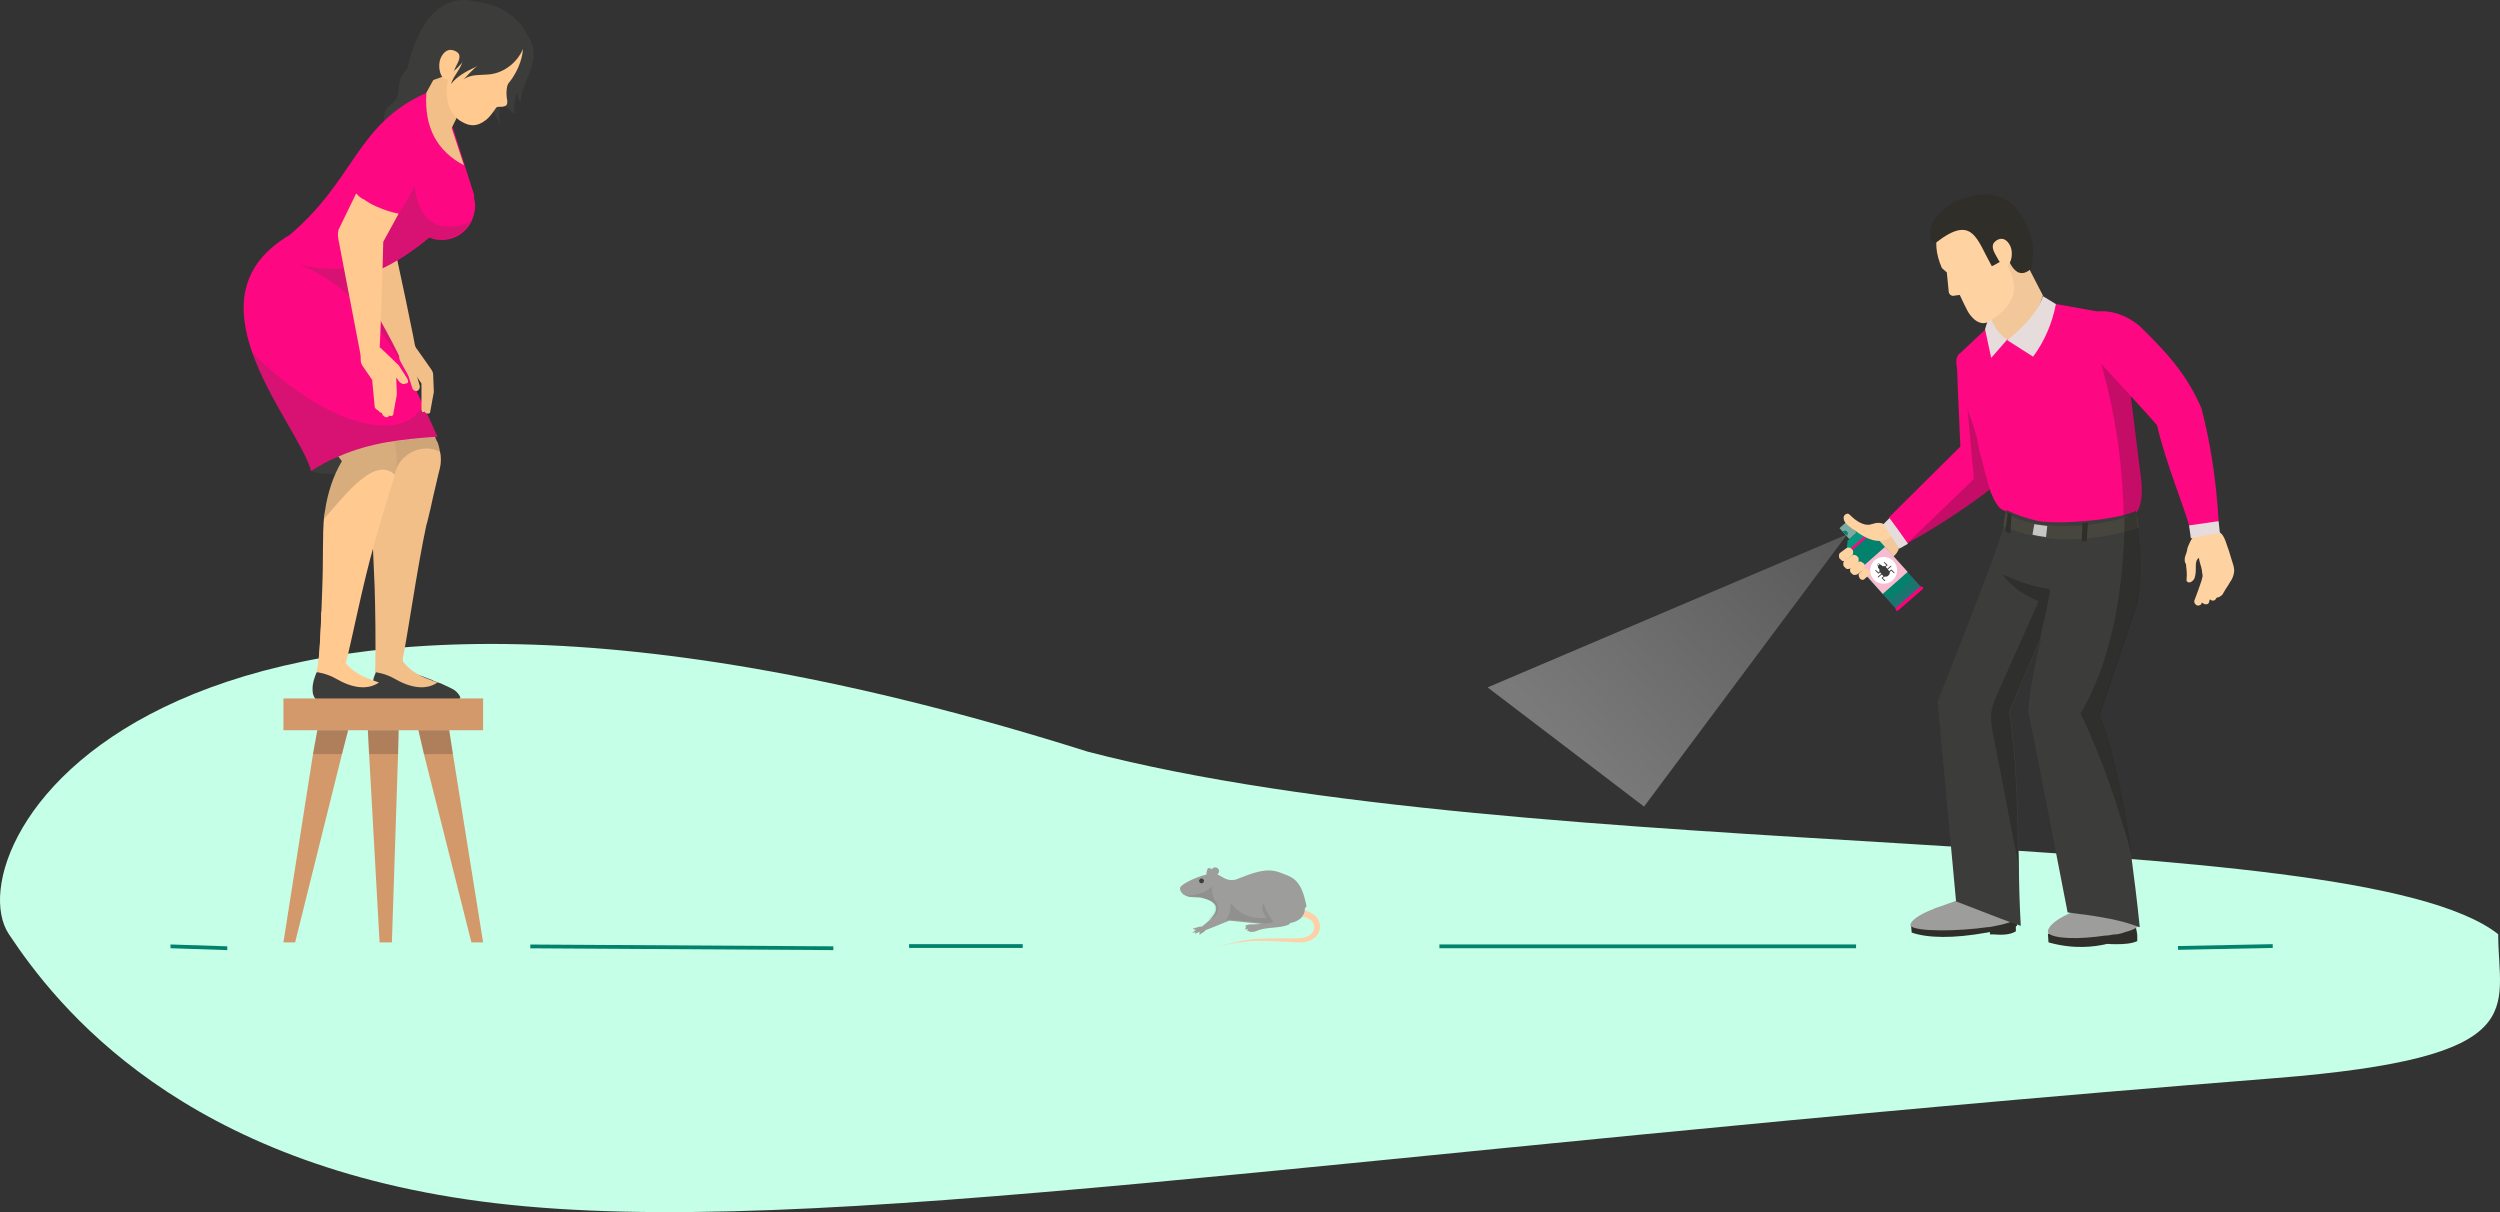 <svg width="1320" height="640" viewBox="0 0 1320 640" fill="none" xmlns="http://www.w3.org/2000/svg">
<rect x="0" y="0" width="1320" height="640" fill="#333333" stroke="none"/>
<path d="M1319.05 493.258C1242.43 433.138 808.896 458.041 574.19 396.844C84.407 242.12 -25.829 447.299 4.696 493.258C29.817 531.079 95.896 615.781 261.544 635.286C428.794 654.979 697.892 609.103 1201.06 569.266C1338.53 558.381 1319.05 533.093 1319.05 493.258Z" fill="#C6FFE7"/>
<line y1="-1" x2="160.003" y2="-1" transform="matrix(-1 -0.006 0 1 440 501.664)" stroke="#02826D" stroke-width="2"/>
<line y1="-1" x2="30.017" y2="-1" transform="matrix(-0.999 -0.033 0 1 120 501.664)" stroke="#02826D" stroke-width="2"/>
<line y1="-1" x2="220" y2="-1" transform="matrix(-1 0 0 1 980 500.664)" stroke="#02826D" stroke-width="2"/>
<path d="M1200 499.508L1150 500.508" stroke="#02826D" stroke-width="2"/>
<path d="M540 499.508H480" stroke="#02826D" stroke-width="2"/>
<path d="M1002.86 287.429L1008.07 283.556C1005.47 280.328 1002.86 277.1 1000.58 273.872L995.703 277.423L994.727 276.777C992.774 275.809 990.822 275.809 988.869 276.777C988.544 277.1 986.917 278.714 986.591 279.037L983.988 280.973L977.154 286.784C981.059 292.271 985.615 296.145 989.52 300.986L996.354 296.467C1001.56 292.917 1002.86 290.657 1002.86 287.429Z" fill="#F2C799"/>
<path d="M975.526 285.493L981.383 280.328H987.892L974.875 291.949L975.526 285.493Z" fill="#049880"/>
<path d="M987.926 280.602L974.803 292.193L1001.64 322.085L1014.76 310.493L987.926 280.602Z" fill="#02826D"/>
<path d="M974.551 292.593C974.876 292.916 975.202 292.916 975.527 292.593L988.544 281.295C988.869 280.973 988.869 280.65 988.544 280.327C988.218 280.004 987.893 280.004 987.567 280.327L974.551 291.625C974.225 291.947 974.225 292.27 974.551 292.593Z" fill="#FE0782"/>
<path d="M995.326 288.718L982.203 300.31L994.105 313.568L1007.23 301.976L995.326 288.718Z" fill="#F9BBD0"/>
<path d="M989.193 305.83C991.796 308.735 996.352 309.058 999.281 306.475C1002.21 303.893 1002.54 299.374 999.932 296.469C997.328 293.564 992.773 293.241 989.844 295.823C986.915 298.406 986.59 302.925 989.193 305.83Z" fill="white"/>
<path d="M1001.23 322.293C1001.56 322.616 1001.88 322.616 1002.21 322.293L1015.23 310.995C1015.55 310.672 1015.55 310.35 1015.23 310.027C1014.9 309.704 1014.58 309.704 1014.25 309.704C1014.25 309.704 1014.25 309.704 1013.92 309.704L1000.91 321.002C1000.91 321.002 1000.91 321.002 1000.91 321.324C1000.91 321.647 1000.91 321.97 1001.23 322.293Z" fill="#FF007C"/>
<path d="M994.4 300.342L996.678 298.405L995.05 296.791H994.725V297.114L996.027 298.405L994.074 300.019V300.342C994.074 300.664 994.4 300.664 994.4 300.342Z" fill="#3C3C3B"/>
<path d="M1000.26 302.601V302.278L998.629 300.664L996.352 302.601V302.924H996.677L998.629 301.31L999.931 302.601H1000.26Z" fill="#3C3C3B"/>
<path d="M995.701 301.632L998.63 299.049V298.727H998.305L995.701 300.986L994.4 299.695H994.074V300.018L995.701 301.632Z" fill="#3C3C3B"/>
<path d="M995.376 306.797V306.474L994.075 305.183L996.027 303.569V303.246H995.702L993.424 305.183L995.051 306.797C995.376 306.797 995.376 306.797 995.376 306.797Z" fill="#3C3C3B"/>
<path d="M991.797 302.924L994.075 300.987V300.664H993.75L991.797 302.278L990.495 300.987H990.17V301.31L991.797 302.924Z" fill="#3C3C3B"/>
<path d="M996.027 303.893V303.57L994.399 301.956L991.471 304.538V304.861H991.796L994.399 302.602L995.701 303.893H996.027Z" fill="#3C3C3B"/>
<path d="M992.774 299.697L991.472 298.083H991.146V298.406L992.774 299.697C992.448 299.697 992.774 299.697 992.774 299.697Z" fill="#3C3C3B"/>
<path d="M993.424 299.05C993.424 299.05 993.424 298.728 993.424 299.05L992.122 297.437H991.797V297.759L993.424 299.05Z" fill="#3C3C3B"/>
<path d="M994.075 300.987L994.4 300.664C994.726 300.341 994.726 299.695 994.4 299.373L993.424 298.404C993.098 298.081 992.448 298.081 992.122 298.404L991.797 298.727C991.471 299.05 991.471 299.695 991.797 300.018L992.773 300.987C993.424 301.309 993.749 301.309 994.075 300.987Z" fill="#3C3C3B"/>
<path d="M996.678 304.216L997.329 303.57C997.98 302.924 997.98 301.956 997.329 301.311L995.702 299.374C995.051 298.728 994.075 298.728 993.424 299.374L992.773 300.019C992.122 300.665 992.122 301.633 992.773 302.279L994.4 304.216C995.051 304.538 996.027 304.538 996.678 304.216Z" fill="#3C3C3B"/>
<path d="M975.117 275.408L971.229 278.843L976.422 284.628L980.31 281.194L975.117 275.408Z" fill="#7AAAA2"/>
<path d="M972.922 280.651L975.2 282.911C975.851 282.265 975.851 281.297 975.2 280.651C974.549 280.006 973.573 280.006 972.922 280.651Z" fill="#02826D"/>
<path opacity="0.1" d="M1001.23 322.291C1001.56 322.614 1001.88 322.614 1002.21 322.291L1008.72 316.642L1015.23 310.993C1015.55 310.671 1015.55 310.348 1015.23 310.025C1014.9 309.702 1014.58 309.702 1014.25 309.702L1009.04 304.215C1007.74 309.702 1001.23 315.19 995.701 315.835L1000.91 321.645C1000.91 321.645 1000.91 321.968 1001.23 322.291Z" fill="#FE0782"/>
<path d="M980.407 297.436C981.058 297.113 981.383 296.467 981.383 295.822C981.383 295.176 981.383 294.531 981.058 294.208L980.733 293.885C980.082 292.917 978.455 292.594 977.478 293.562L974.224 295.822C973.573 296.145 973.248 296.79 973.248 297.436C973.248 298.081 973.248 298.727 973.573 299.05L974.224 299.695C974.875 300.664 976.177 300.664 977.153 300.018L980.407 297.436Z" fill="#FFD2A1"/>
<path d="M977.479 293.564C978.13 293.241 978.455 292.595 978.455 291.95C978.455 291.304 978.455 290.659 978.13 290.336L977.804 290.013C977.154 289.045 975.527 288.722 974.55 289.69L971.947 291.627C971.296 291.95 970.971 292.595 970.971 293.241C970.971 293.886 970.971 294.532 971.296 294.855L971.947 295.5C972.598 296.469 973.899 296.469 974.876 295.823L977.479 293.564Z" fill="#FFD2A1"/>
<path d="M983.661 300.987C984.638 300.018 984.963 298.727 984.312 297.759L983.987 297.436C983.661 297.113 983.011 296.791 982.36 296.468C981.709 296.468 981.058 296.468 980.407 297.113L977.804 299.05C976.828 299.696 976.502 301.31 977.153 302.278L977.804 302.924C978.129 303.246 978.455 303.569 979.106 303.569C979.756 303.569 980.082 303.569 980.733 303.246L983.661 300.987Z" fill="#FFD2A1"/>
<path d="M986.591 303.892C987.568 303.246 987.568 301.955 986.917 301.309L986.591 300.987C985.941 300.018 984.639 300.018 983.988 300.664L982.036 302.278C981.385 302.923 981.059 303.892 981.71 304.86L982.036 305.506C982.686 306.151 983.663 306.474 984.314 305.828L986.591 303.892Z" fill="#FFD2A1"/>
<path d="M988.543 276.778C990.495 276.132 992.448 276.132 994.4 276.778L995.702 277.423L997.654 275.809L1000.58 273.55C1003.19 277.1 1006.12 280.651 1008.72 284.202L1002.86 287.43L998.956 282.911C993.749 287.752 988.868 284.202 987.892 283.556L985.939 278.069C987.241 277.423 988.543 276.778 988.543 276.778Z" fill="#FFD2A1"/>
<path d="M1063.71 212.219C1063.71 214.479 1063.71 216.738 1063.71 218.998C1063.39 230.296 1062.09 240.948 1059.48 250.955C1057.21 252.892 1055.25 254.828 1052.65 256.765C1042.24 265.158 1029.55 273.551 1016.2 281.621C1013.93 282.912 1011.65 284.203 1009.37 285.494C1008.72 285.817 1007.74 286.463 1007.09 286.785C1003.51 282.266 1000.26 278.07 997.33 273.228L1035.08 235.783L1033.78 206.732L1033.45 197.048V194.788C1045.49 188.332 1058.83 174.129 1062.09 190.592C1063.06 198.016 1063.71 205.118 1063.71 212.219Z" fill="#FE0782"/>
<path d="M994.402 276.778L997.657 273.55C1000.59 277.423 1003.84 281.942 1007.42 287.107C1005.79 288.075 1004.49 288.721 1002.86 289.689L994.402 276.778Z" fill="#E6DCDC"/>
<path d="M973.574 274.518C974.225 276.455 976.178 277.746 977.805 279.037C981.059 281.296 987.242 286.138 992.774 285.493C993.75 282.265 988.218 279.682 989.194 276.455C984.964 278.391 980.408 275.486 977.154 272.258C976.503 271.613 975.852 270.967 975.201 271.29C974.551 271.29 973.9 271.936 973.574 272.581C973.249 273.227 973.574 273.872 973.574 274.518Z" fill="#FFD2A1"/>
<path opacity="0.35" d="M975.274 282.155L868.056 425.874L785.446 362.946L975.274 282.155Z" fill="url(#paint0_linear)"/>
<path opacity="0.25" d="M1052.65 230.294V256.763C1042.24 265.156 1029.55 273.549 1016.2 281.619C1013.93 282.91 1011.65 284.201 1009.37 285.492L1007.74 286.138L1042.24 252.89L1038.01 206.729L1052.65 230.294Z" fill="#1D1D1B"/>
<path d="M1038.33 214.153C1038.66 215.444 1038.98 216.413 1039.31 217.704C1039.96 219.641 1040.94 221.578 1041.59 223.837C1042.24 225.774 1042.89 228.034 1043.54 230.293C1043.86 231.262 1044.19 232.23 1044.19 232.875C1044.19 233.198 1044.19 233.198 1044.19 233.521C1044.19 233.844 1044.52 234.49 1044.52 234.812C1044.52 235.458 1044.84 236.103 1044.84 236.749C1044.84 236.749 1044.84 236.749 1044.84 237.072C1045.82 240.623 1046.79 244.496 1047.77 248.047C1047.77 248.693 1048.1 249.015 1048.1 249.661C1048.75 251.598 1049.4 253.535 1049.72 255.471C1050.05 256.763 1050.7 258.054 1051.02 259.668C1053.3 265.155 1055.58 269.352 1058.83 269.674C1058.83 269.674 1059.16 270.32 1059.48 271.288C1059.81 272.257 1060.46 273.548 1061.44 275.162C1061.76 275.485 1061.76 275.808 1062.09 276.453C1063.06 278.067 1064.37 279.681 1065.67 281.295C1068.92 284.846 1073.48 288.074 1079.66 288.397C1080.96 288.397 1082.26 288.397 1083.89 288.074C1087.47 287.428 1090.72 286.137 1094.3 284.846C1095.28 284.523 1096.26 284.2 1097.23 283.878C1097.88 283.555 1098.53 283.232 1099.19 282.909C1099.51 282.909 1099.84 282.586 1100.16 282.586C1100.81 282.264 1101.46 281.941 1102.11 281.618C1109.27 278.39 1116.11 276.13 1120.99 274.194C1121.96 273.871 1122.94 273.548 1123.92 273.225C1125.22 272.902 1125.87 272.58 1126.52 272.257C1126.52 272.257 1126.85 272.257 1126.85 271.934C1127.17 271.611 1127.5 271.288 1127.82 270.966C1133.03 264.832 1130.1 249.338 1130.1 249.338L1123.59 197.045L1123.27 192.849V192.526L1121.31 189.298L1117.41 182.196L1107.32 164.442L1085.84 160.569L1078.03 159.278H1077.71L1065.99 157.341L1052 170.576L1051.67 170.898L1048.1 174.126L1035.08 186.393C1034.43 186.715 1033.78 187.361 1033.45 188.329C1031.82 191.88 1034.43 200.596 1038.33 214.153Z" fill="#FE0782"/>
<path d="M1128.47 493.376V496.926C1125.54 498.218 1121.64 498.54 1117.73 498.54C1115.78 498.54 1113.83 498.54 1111.88 498.218H1111.55L1111.23 496.604L1110.9 494.344V493.376L1110.57 491.762V491.116H1110.9L1119.03 492.085H1120.34H1121.31L1128.47 493.376Z" fill="#2F2E29"/>
<path d="M1128.47 493.376C1125.22 494.667 1121.96 495.635 1118.71 496.281C1118.06 496.603 1117.41 496.603 1116.76 496.926C1116.43 496.926 1114.8 497.572 1111.88 498.54C1106.02 499.831 1095.28 501.445 1081.61 497.572L1081.29 493.053L1116.76 489.179L1120.99 488.857L1124.89 488.534L1127.82 488.211V489.502V489.825L1128.47 493.376Z" fill="#2F2E29"/>
<path d="M1128.47 489.502C1127.17 490.47 1124.89 491.439 1122.29 492.084C1121.96 492.084 1121.64 492.407 1121.31 492.407C1120.99 492.407 1120.66 492.73 1120.34 492.73C1119.03 493.053 1118.06 493.376 1116.76 493.376C1116.43 493.376 1116.43 493.376 1116.11 493.376C1114.48 493.698 1112.85 494.021 1111.22 494.021C1098.53 495.958 1083.89 495.958 1081.29 492.407C1080.96 489.502 1084.87 485.951 1091.7 482.724C1092.35 482.401 1093 482.078 1093.98 481.755C1094.3 481.755 1094.3 481.432 1094.63 481.432C1094.95 481.432 1095.28 481.11 1095.6 481.11C1096.26 480.787 1096.91 480.464 1097.88 480.141C1098.53 479.818 1098.86 479.818 1099.51 479.496C1100.16 479.173 1101.14 478.85 1101.79 478.527C1102.76 478.204 1103.74 477.882 1104.72 477.236C1105.69 476.913 1106.67 476.591 1107.97 475.945C1113.18 474.008 1117.08 473.685 1120.01 474.654C1121.31 474.977 1122.61 475.622 1123.59 476.59C1125.54 478.204 1126.84 480.464 1127.5 482.724C1128.15 484.337 1128.47 486.274 1128.47 487.565C1128.47 487.888 1128.47 488.534 1128.47 488.856C1128.47 489.179 1128.47 489.179 1128.47 489.502Z" fill="#9D9D9C"/>
<path d="M1050.05 487.242V487.565L1050.37 489.179L1050.7 492.084V493.375C1051.35 493.375 1052 493.375 1052.65 493.375C1056.88 493.698 1061.11 493.698 1064.37 491.761V488.533L1056.56 487.565L1055.25 487.242H1050.05Z" fill="#2F2E29"/>
<path d="M1009.04 488.532L1009.37 492.405C1017.83 495.31 1031.17 495.633 1049.07 492.405C1049.72 492.405 1050.37 492.082 1051.02 492.082C1052 491.76 1053.3 491.76 1054.28 491.437C1057.53 490.791 1061.11 489.823 1065.02 488.855L1064.69 485.627V485.304V484.013L1059.16 484.336L1057.21 484.658L1051.35 484.981L1009.04 488.532Z" fill="#2F2E29"/>
<path d="M1064.37 485.628C1063.06 486.596 1060.14 487.242 1056.88 488.21C1054.93 488.533 1052.65 489.179 1050.37 489.502C1050.05 489.502 1050.05 489.502 1049.72 489.502C1034.1 491.761 1011.97 492.084 1008.72 488.856C1008.39 486.274 1012.95 483.046 1021.09 479.818C1021.74 479.495 1022.71 479.172 1023.69 478.85C1024.34 478.527 1024.99 478.527 1025.64 478.204C1026.62 477.881 1027.27 477.558 1028.24 477.236C1028.9 476.913 1029.55 476.913 1030.2 476.59C1031.17 476.267 1031.82 475.944 1032.8 475.622C1033.78 475.299 1035.08 474.976 1036.05 474.653C1037.36 474.331 1038.66 474.008 1039.63 473.685C1045.82 472.071 1050.37 471.748 1053.63 472.394C1058.51 473.362 1061.11 476.59 1062.41 479.495C1063.06 481.109 1063.39 482.723 1063.71 484.014C1063.71 484.337 1063.71 484.983 1063.71 485.305C1064.37 485.305 1064.37 485.628 1064.37 485.628Z" fill="#9D9D9C"/>
<path d="M1023.04 370.389L1032.8 475.944L1056.23 484.982L1061.44 486.919L1064.36 487.888L1066.97 488.856C1066.32 476.913 1065.99 466.26 1065.99 455.931C1065.34 429.784 1065.34 402.992 1061.11 375.877L1077.38 337.464L1099.18 286.139L1095.28 279.683L1093.98 276.132C1081.29 277.101 1070.22 274.518 1059.48 269.354C1059.16 269.676 1058.51 274.518 1057.86 277.746C1056.55 286.462 1023.04 370.389 1023.04 370.389Z" fill="#3C3C3B"/>
<path d="M1070.88 375.553L1076.08 401.377L1091.7 481.754C1092.35 481.754 1093.33 482.077 1093.98 482.077C1104.39 483.368 1116.43 484.982 1125.87 488.21C1126.52 488.533 1127.17 488.533 1127.82 488.855C1128.47 489.178 1129.12 489.501 1129.78 489.501C1128.47 476.266 1126.85 463.677 1125.22 451.088C1121.31 425.264 1116.11 397.181 1108.3 377.167L1127.82 319.387C1130.43 307.443 1130.1 292.917 1128.47 278.391C1128.47 278.069 1128.47 277.746 1128.47 277.423C1128.47 276.777 1128.15 275.809 1128.15 275.163C1128.15 275.163 1128.15 275.163 1128.15 274.841C1128.15 273.549 1127.82 272.258 1127.82 271.29C1127.82 270.967 1127.82 270.967 1127.82 270.644C1127.82 270.321 1127.82 269.999 1127.82 269.676C1126.2 270.644 1123.92 271.29 1121.31 271.935C1108.95 275.163 1089.1 276.455 1079.01 275.486C1079.01 275.486 1079.01 276.132 1079.34 276.777C1079.34 277.1 1079.34 277.1 1079.34 277.423C1079.34 279.037 1079.66 281.619 1079.66 283.233V283.556C1079.66 284.847 1079.99 286.138 1080.31 287.752C1081.61 294.208 1083.89 301.956 1082.92 310.671C1082.92 311.962 1082.59 312.931 1082.59 314.222C1081.29 322.292 1079.34 329.716 1077.71 337.141C1074.78 349.084 1072.18 361.028 1070.88 375.553Z" fill="#3C3C3B"/>
<path d="M1078.68 156.05L1064.37 128.289C1054.28 133.131 1040.94 139.587 1038.33 140.233C1038.33 140.233 1047.44 158.309 1050.37 166.056C1054.6 185.101 1068.6 185.424 1078.68 156.05Z" fill="#F2C799"/>
<path d="M1085.52 160.57L1078.68 156.374C1075.76 165.089 1068.6 172.513 1059.81 179.615L1073.48 188.33C1079.66 179.938 1083.57 170.577 1085.52 160.57Z" fill="#E6DCDC"/>
<path d="M1059.81 179.293L1051.35 188.977L1048.1 173.806L1050.37 166.382C1052.33 171.546 1055.25 176.388 1059.81 179.293Z" fill="#E6DCDC"/>
<path d="M1057.86 277.746C1058.18 278.069 1058.83 278.069 1059.16 278.391C1059.81 278.714 1060.79 279.037 1061.76 279.36C1063.39 280.005 1064.69 280.651 1066.32 280.974C1070.22 282.265 1074.78 283.233 1079.66 283.879C1083.89 284.524 1088.45 284.847 1093.33 284.524C1093.98 284.524 1094.3 284.524 1094.95 284.524C1096.26 284.524 1097.23 284.524 1098.53 284.524C1098.86 284.524 1099.19 284.524 1099.84 284.524C1100.81 284.524 1101.79 284.524 1102.44 284.202C1108.62 283.556 1115.13 282.588 1121.31 280.974C1123.92 280.328 1126.52 279.683 1129.12 278.714C1129.12 278.391 1129.12 278.069 1129.12 277.746C1129.12 277.1 1128.8 276.132 1128.8 275.486C1128.8 275.486 1128.8 275.486 1128.8 275.164C1128.8 273.872 1128.47 272.904 1128.15 271.613C1127.82 271.613 1127.5 271.936 1126.85 271.936C1124.89 272.581 1123.27 272.904 1121.31 273.55C1115.13 275.164 1108.62 276.455 1102.76 277.1C1101.79 277.1 1100.81 277.423 1099.84 277.423C1098.21 277.423 1096.26 277.746 1094.63 277.746C1094.3 277.746 1093.98 277.746 1093.65 277.746C1088.45 277.746 1083.57 277.746 1079.01 277.1C1079.01 277.1 1079.01 277.1 1078.68 277.1C1073.15 276.455 1067.95 275.164 1063.71 273.227C1063.06 272.904 1062.74 272.581 1062.09 272.581C1061.44 272.258 1060.46 271.936 1059.81 271.29C1059.48 270.967 1059.16 270.967 1058.83 270.645C1058.83 271.613 1058.51 272.904 1058.18 274.518C1058.18 275.164 1057.86 276.132 1057.86 276.778C1057.86 276.778 1057.86 277.1 1057.86 277.746Z" fill="#47463E"/>
<path d="M1074.13 276.777C1076.41 277.1 1078.68 277.423 1080.96 277.746L1080.31 283.556C1078.03 283.233 1075.43 282.91 1073.15 282.265L1074.13 276.777Z" fill="#C6C6C6"/>
<path d="M1099.51 276.133C1100.49 276.133 1101.46 276.133 1102.44 275.811L1101.79 285.817C1100.81 285.817 1099.84 285.817 1099.19 285.817L1099.51 276.133Z" fill="#2F2E29"/>
<path d="M1062.09 271.613L1061.44 281.62C1060.46 281.297 1059.48 280.974 1058.83 280.652L1060.14 270.322C1060.79 270.968 1061.44 271.291 1062.09 271.613Z" fill="#2F2E29"/>
<path opacity="0.4" d="M1125.54 451.412C1121.64 425.588 1116.43 397.504 1108.62 377.491L1128.15 319.71C1130.75 307.767 1130.43 293.241 1128.8 278.715C1128.8 278.392 1128.8 278.069 1128.8 277.746C1128.8 277.101 1128.47 276.132 1128.47 275.487C1128.47 275.487 1128.47 275.487 1128.47 275.164C1128.47 273.873 1128.15 272.582 1128.15 271.613L1127.17 271.936L1121.64 273.55V274.196C1121.64 276.455 1121.64 278.715 1121.64 280.974C1120.66 314.868 1114.16 350.376 1098.54 376.845C1109.6 399.118 1118.71 426.879 1125.54 451.412Z" fill="#1D1D1B"/>
<path opacity="0.4" d="M1052.98 391.049C1057.21 411.385 1061.44 435.918 1065.67 455.931C1065.02 429.785 1065.02 402.993 1060.79 375.878L1077.06 337.465C1078.68 329.717 1080.64 322.293 1081.94 314.546C1082.26 313.255 1082.26 312.286 1082.26 310.995C1073.8 310.027 1065.34 306.799 1057.21 303.248C1062.09 309.704 1068.92 314.546 1076.41 317.451C1069.25 333.268 1062.41 349.085 1055.25 364.902C1053.63 368.776 1051.67 372.65 1051.35 376.846C1051.02 381.688 1052 386.53 1052.98 391.049Z" fill="#1D1D1B"/>
<path opacity="0.25" d="M1106.02 181.23C1115.78 210.605 1120.66 240.948 1121.31 272.259L1124.24 273.228C1125.54 272.905 1126.2 272.582 1126.85 272.259C1126.85 272.259 1127.17 272.259 1127.17 271.937C1127.5 271.614 1127.82 271.291 1128.15 270.968C1133.35 264.835 1130.43 249.341 1130.43 249.341L1123.92 197.048L1123.59 192.851L1106.02 181.23Z" fill="#1D1D1B"/>
<path d="M1153.53 295.178C1153.53 293.887 1154.18 292.919 1154.51 291.627C1154.83 290.659 1154.83 289.368 1155.48 288.077C1156.46 285.494 1159.06 280.975 1161.34 279.684C1164.59 277.425 1168.82 278.07 1172.73 281.621C1173.71 282.589 1174.36 283.881 1175.01 285.494C1176.31 289.045 1177.61 292.919 1178.59 296.469C1179.24 298.406 1179.89 300.343 1179.56 302.28C1179.24 304.216 1178.59 305.83 1177.61 307.121C1175.98 310.026 1175.66 310.026 1174.03 312.932C1173.71 313.577 1173.38 314.223 1172.73 314.546C1172.08 315.191 1171.1 315.514 1170.45 315.514C1170.45 315.514 1170.45 315.837 1170.13 315.837C1170.13 316.159 1169.8 316.482 1169.47 316.805C1169.15 317.128 1168.5 317.128 1168.17 317.128C1167.85 317.128 1167.2 316.805 1166.87 316.482C1166.55 316.805 1166.55 317.128 1166.55 317.451C1166.55 317.773 1166.22 318.096 1166.22 318.419C1165.9 318.742 1165.57 319.065 1164.92 319.065C1164.59 319.065 1163.94 319.065 1163.62 318.742C1163.29 318.742 1162.97 318.419 1162.64 318.096C1162.32 318.742 1162.32 319.387 1161.01 319.71C1159.39 320.033 1158.09 318.096 1158.74 316.805C1159.71 314.223 1160.69 311.64 1161.66 308.735C1162.32 307.121 1162.64 305.83 1162.97 304.216C1162.97 303.248 1162.64 302.28 1162.64 301.311C1162.32 299.052 1161.34 297.115 1161.01 294.533C1159.39 295.824 1159.39 297.438 1159.39 299.374C1159.39 301.311 1159.39 303.248 1158.74 305.185C1158.41 306.153 1157.43 307.121 1156.46 307.444C1155.48 307.767 1154.18 307.121 1154.51 305.83C1154.83 303.248 1154.51 300.666 1154.18 297.76C1153.53 297.115 1153.53 296.147 1153.53 295.178Z" fill="#FFD2A1"/>
<path d="M1155.81 277.424C1162.97 277.424 1165.89 276.778 1171.43 275.164C1170.13 252.569 1166.87 232.878 1162.32 215.447C1154.83 198.338 1145.39 187.363 1129.45 171.869C1126.19 169.287 1122.94 167.35 1119.36 166.059C1108.62 162.185 1096.91 164.768 1093 174.129C1103.09 185.427 1128.8 212.864 1138.89 224.485C1143.44 244.176 1153.85 269.354 1155.81 277.424Z" fill="#FE0782"/>
<path d="M1171.43 275.163L1172.08 281.296L1156.78 284.201L1155.81 277.423L1171.43 275.163Z" fill="#E6DCDC"/>
<path d="M1069.9 130.55C1069.57 125.063 1068.6 123.126 1065.99 117.961C1053.95 95.688 1042.56 105.372 1034.1 109.569C1024.34 114.733 1018.48 126.031 1025.32 141.525C1026.62 142.817 1027.92 143.785 1027.92 143.785L1028.9 153.792C1028.9 155.406 1030.52 156.697 1032.15 156.051L1034.75 155.729C1035.4 157.343 1038.66 163.799 1038.66 163.799C1040.61 167.672 1045.49 172.837 1050.37 169.609C1064.69 160.893 1066.64 151.209 1059.16 138.943C1062.41 136.361 1070.22 134.424 1069.9 130.55Z" fill="#FFD2A1"/>
<path d="M1072.5 141.847C1062.41 150.885 1058.51 130.872 1058.51 130.872C1058.51 130.872 1056.88 136.037 1056.56 137.974C1053.95 139.265 1053.95 139.588 1051.68 140.556C1043.54 126.031 1041.59 113.119 1022.39 127.967C1017.83 129.258 1014.9 113.765 1035.08 105.372C1046.79 100.53 1059.16 101.499 1066.32 112.151C1070.55 118.929 1075.76 127.967 1072.5 141.847Z" fill="#2F2E29"/>
<path d="M1061.44 129.905C1063.07 133.456 1062.09 138.943 1059.81 140.234C1057.53 141.526 1055.91 138.62 1053.95 135.07C1052.65 132.81 1051.03 129.582 1053.3 127.646C1055.26 125.709 1058.84 124.741 1061.44 129.905Z" fill="#FFD2A1"/>
<path d="M219.286 115.378C210.825 114.409 203.015 112.15 196.182 106.662L197.158 103.434L200.087 95.041L205.619 79.224C210.5 65.667 220.913 62.439 231.326 70.831C239.787 78.579 230.025 90.199 225.469 100.852C222.54 109.244 219.286 115.378 219.286 115.378Z" fill="#EDEDED"/>
<path d="M220.263 189.299C219.287 180.906 209.199 134.746 208.874 133.132L212.453 131.195L218.961 115.378C217.334 115.055 215.382 115.055 213.755 114.732C211.477 114.41 208.874 113.764 206.596 112.796C205.945 112.473 205.294 112.15 204.643 112.15C203.992 111.827 203.016 111.505 202.365 111.182C201.714 110.859 201.064 110.536 200.087 109.891C199.762 109.891 199.762 109.568 199.437 109.568C199.111 109.568 199.111 109.245 198.786 109.245C198.46 108.922 197.809 108.599 197.484 108.277C196.833 107.954 196.182 107.308 195.532 106.985L189.023 126.03C188.372 127.967 188.372 129.904 189.023 131.841L206.921 189.622L208.223 193.495L209.199 193.172L220.263 190.59C220.589 190.59 220.589 189.944 220.263 189.299Z" fill="#F2BF89"/>
<path d="M208.874 52.754C207.573 54.691 205.295 55.659 203.993 57.596C202.041 60.501 202.692 64.698 204.319 67.926C205.946 71.154 208.549 73.736 210.176 76.964C217.335 65.343 224.169 53.4 230.026 41.133C231.003 39.197 231.979 36.937 231.979 34.678C231.979 30.481 229.05 26.608 224.82 25.962C223.844 25.962 222.867 25.962 222.216 26.285C221.566 26.93 221.24 27.576 220.915 28.221C218.637 33.709 212.779 36.937 211.152 42.425C210.176 45.975 210.827 49.849 208.874 52.754Z" fill="#3C3C3B"/>
<path d="M217.986 218.997H164.618L163.967 248.371C173.729 253.858 217.66 247.403 231.002 230.295L217.986 218.997Z" fill="#3C3C3B"/>
<path d="M232.304 247.08C231.002 251.922 229.701 258.378 228.399 263.543C228.074 265.157 227.748 266.448 227.423 268.062C226.772 270.322 226.446 272.581 225.796 274.841C225.47 275.809 225.47 276.455 225.145 277.1C220.264 299.696 215.057 336.818 212.454 348.761L204.644 352.635L198.135 355.863C198.135 354.895 198.135 353.926 198.135 352.958V352.635C198.461 341.014 198.135 319.387 197.81 310.026C197.485 301.633 197.159 294.209 196.834 287.43C196.508 281.62 196.508 276.455 196.508 271.613C196.508 269.999 196.508 268.708 196.834 267.416C197.159 263.22 197.485 259.346 198.461 255.473C199.437 250.954 201.064 246.757 203.017 242.884C199.437 237.719 194.556 232.554 189.024 225.776C183.166 218.674 176.658 210.281 169.824 198.983L194.23 195.11L211.477 192.527C216.359 203.18 222.541 214.155 227.748 225.776C228.399 227.067 229.05 228.681 229.375 229.972C230.026 231.263 230.351 232.554 231.002 233.523C231.653 235.137 231.979 236.751 232.304 238.365C232.955 240.947 232.955 244.175 232.304 247.08Z" fill="#F2BF89"/>
<path d="M243.042 368.129C243.042 371.357 229.7 371.034 228.073 371.034L207.247 370.388H200.738C197.159 369.743 196.182 366.515 196.508 362.964C196.508 362.641 196.508 362.318 196.508 361.996C196.508 361.027 196.833 359.736 197.159 358.768C197.159 358.122 197.484 357.799 197.484 357.477C197.81 356.831 197.81 356.186 198.135 355.863C198.46 355.217 198.46 354.572 198.786 354.572C199.437 352.958 200.413 351.989 202.04 351.344C202.691 351.021 204.318 351.021 207.247 351.344C209.199 351.666 211.477 352.312 214.406 353.603C214.406 353.603 214.731 353.603 214.731 353.926C219.287 355.863 223.517 357.154 227.422 358.768C227.748 358.768 228.073 359.091 228.399 359.091C228.399 359.091 228.724 359.091 228.724 359.413C229.7 359.736 230.351 360.059 231.327 360.382C232.629 360.705 233.931 361.35 235.232 361.996C236.859 362.641 238.486 363.61 239.788 364.255C241.09 365.224 242.391 366.515 243.042 368.129C243.042 367.806 243.042 368.129 243.042 368.129Z" fill="#3C3C3B"/>
<path d="M211.802 330.362L213.429 323.583H199.762C200.413 329.716 199.762 347.469 198.135 354.571C198.135 354.571 198.135 354.571 198.135 354.894C198.135 354.894 203.341 355.539 207.897 358.121C216.683 363.286 224.819 364.577 231.002 360.381C226.12 358.444 218.961 356.83 213.104 349.729C211.477 347.792 211.477 332.944 211.802 330.362Z" fill="#F2BF89"/>
<path d="M208.548 250.308C208.222 251.276 208.222 251.922 207.897 252.89C206.595 256.764 205.293 261.283 203.666 266.448C203.341 268.062 202.69 269.353 202.365 270.967C201.714 272.904 201.063 275.163 200.412 277.423C200.087 278.068 199.761 279.037 199.761 279.682C199.111 282.265 198.134 284.847 197.483 287.752C191.626 307.766 185.443 339.723 182.514 350.375L174.379 353.603L167.545 356.185C167.545 355.217 167.871 354.249 167.871 353.28V352.957C169.172 341.337 169.823 319.709 170.149 310.671C170.799 295.177 170.149 282.5 171.148 272.5C171.148 272.5 171.879 268 171.648 269.5C172.949 260.462 176.006 250.953 180.562 243.529C176.657 238.687 172.752 232.877 168.196 225.775C163.315 218.028 158.434 208.667 152.576 196.401L194.88 195.109H195.206C198.785 205.439 202.365 215.123 205.619 225.775C206.27 228.035 207.246 230.294 207.897 232.877C207.897 233.199 207.897 233.522 208.222 233.522C209.849 238.687 209.849 244.497 208.548 250.308Z" fill="#FFC990"/>
<path d="M206.921 370.71C203.016 371.355 197.809 371.355 197.158 371.355L169.498 370.71C166.895 370.064 165.918 368.45 165.267 366.513C164.942 364.899 164.942 362.64 165.267 361.026C165.593 359.089 166.244 357.475 166.569 356.507C166.895 355.861 166.895 355.216 167.22 355.216V354.893C167.871 353.602 168.847 352.311 170.474 351.988C171.45 351.665 173.403 351.342 176.982 352.311C177.308 352.311 177.633 352.633 177.959 352.633C178.284 352.633 178.61 352.956 178.61 352.956C179.911 353.279 181.213 353.925 182.84 354.57C182.84 354.57 183.165 354.57 183.165 354.893C185.443 355.861 187.396 356.507 189.348 357.152C189.348 357.152 189.674 357.152 189.674 357.475C191.626 358.121 193.579 359.089 195.857 359.735C196.182 359.735 196.182 360.058 196.507 360.058C197.809 360.38 198.785 361.026 199.762 361.349C201.063 361.672 202.365 362.317 203.667 362.963C206.27 363.931 208.873 365.222 210.175 366.836C210.826 367.482 211.476 368.127 211.802 369.096C212.453 369.418 210.175 370.064 206.921 370.71Z" fill="#3C3C3B"/>
<path d="M180.888 330.362L182.515 323.583L169.649 323C169.649 329.5 168.848 347.469 167.221 354.571C167.221 354.571 167.221 354.571 167.221 354.894C167.221 354.894 172.427 355.539 176.983 358.121C185.769 363.286 193.905 364.577 200.088 360.381C195.206 358.444 188.047 356.83 182.19 349.729C180.563 347.792 180.563 332.944 180.888 330.362Z" fill="#FFC990"/>
<path d="M250.852 108.599C250.852 109.567 250.852 110.859 250.526 111.827C250.201 113.764 249.55 115.378 248.899 116.992C245.971 122.802 240.113 126.675 233.279 126.675C231.002 126.675 228.724 126.353 226.771 125.384C220.263 122.802 215.707 116.346 215.707 108.922C215.707 104.403 217.334 100.529 219.937 97.302C220.263 96.656 220.914 96.333 221.239 95.688C224.493 92.782 228.724 90.846 233.279 90.846C240.439 90.846 246.621 95.365 249.55 101.821L250.201 104.08C250.526 105.371 250.852 106.985 250.852 108.599Z" fill="#FE0782"/>
<path d="M188.373 148.625C196.833 161.214 205.294 176.709 213.755 193.817C217.009 200.273 220.263 207.052 223.517 214.153C226.121 219.641 228.399 225.128 231.002 230.616C230.676 230.616 230.676 230.616 230.351 230.616C211.802 231.907 195.206 233.844 178.935 240.946C174.054 242.882 169.173 245.465 164.292 248.693C160.712 235.458 141.838 210.925 133.052 185.747C125.242 163.151 125.567 140.233 152.902 124.093C187.722 94.718 188.047 65.344 225.47 48.881L239.137 67.603L249.876 101.497L250.527 103.756C248.249 106.016 245.646 108.276 243.368 110.535C237.836 115.7 232.304 120.542 227.097 125.061C217.66 132.808 208.548 138.941 200.087 142.492C194.881 144.752 189.349 145.075 188.373 148.625Z" fill="#FE0782"/>
<path d="M250.202 43.717C250.202 43.717 245.972 32.742 235.233 30.482L225.145 48.882C223.843 67.604 231.003 79.871 244.995 87.295L238.487 67.604L250.202 43.717Z" fill="#F2BF89"/>
<path opacity="0.2" d="M232.514 238.741C224.054 233.576 210.386 239.063 208.434 250.684C198.02 240.677 182.539 260.766 171.149 274C171.149 273.677 170.812 274.531 171.649 268C172.951 258.962 176.094 250.924 180.649 243.5C179.999 242.854 178.821 241.646 178.496 241C195.092 233.899 211.362 232.285 229.911 230.671C230.237 231.639 230.562 232.285 230.887 233.253C231.864 235.513 232.189 237.127 232.514 238.741Z" fill="#3C3C3B"/>
<path opacity="0.2" d="M231.003 230.616C230.677 230.616 230.677 230.616 230.352 230.616C211.803 231.907 195.207 233.844 178.936 240.945C174.055 242.882 169.174 245.465 164.293 248.693C160.713 235.458 141.839 210.925 133.053 185.747C169.825 223.837 212.129 235.458 223.193 214.153C225.796 219.318 228.399 224.806 231.003 230.616Z" fill="#3C3C3B"/>
<path opacity="0.2" d="M248.575 116.671C245.646 122.481 239.789 126.355 232.955 126.355C230.677 126.355 228.399 126.032 226.447 125.063C217.01 132.811 207.898 138.944 199.437 142.817C194.556 145.077 189.349 145.077 188.048 148.628C196.508 161.217 204.969 176.711 213.43 193.819C197.485 166.704 179.261 147.337 158.109 139.912C172.428 142.817 185.119 142.817 194.23 138.298L195.858 129.905C203.342 123.449 207.247 118.285 209.85 106.341L220.915 74.707C219.287 83.745 218.637 91.17 218.962 97.303C219.938 111.829 226.447 117.639 232.955 119.253C240.114 120.544 246.622 118.285 248.575 116.671Z" fill="#3C3C3B"/>
<path d="M210.502 112.796C202.041 110.859 194.557 107.954 188.699 101.821L190.001 98.916L193.906 90.846L201.065 75.674C207.573 62.763 218.312 60.503 227.424 70.187C234.908 78.58 223.844 89.555 218.312 99.561C214.407 106.986 210.502 112.796 210.502 112.796Z" fill="#FE0782"/>
<path d="M202.366 127.644L210.501 112.795C208.874 112.472 207.247 112.149 205.295 111.504C203.017 110.858 200.739 109.89 198.461 108.921C197.81 108.599 197.159 108.276 196.508 107.953C195.858 107.63 195.207 107.307 194.231 106.662C193.58 106.339 192.929 105.693 192.278 105.371C191.953 105.371 191.953 105.048 191.627 105.048C191.302 105.048 191.302 104.725 190.976 104.725C190.651 104.402 190 104.079 189.675 103.757C189.024 103.111 188.699 102.788 188.048 102.143L179.261 120.219C178.285 121.833 178.285 124.093 178.611 126.03L190 185.424L190.651 189.298H191.627L200.088 188.33C200.739 187.684 202.366 129.258 202.366 127.644Z" fill="#FFC990"/>
<path d="M261.266 46.298C264.52 38.228 272.981 33.063 276.886 25.316C276.886 30.158 274.934 34.677 272.656 38.874C270.378 43.07 267.449 46.943 265.497 51.462C263.544 55.981 262.893 61.146 264.52 65.665C259.965 60.178 258.663 52.431 261.266 46.298Z" fill="#3C3C3B"/>
<path d="M255.408 1.431C262.567 3.045 269.401 6.595 274.282 12.083C279.164 17.57 281.441 25.318 280.14 32.419C279.164 37.261 276.235 41.458 274.282 45.977C272.004 50.496 270.703 55.661 272.004 60.18C267.449 57.597 263.869 53.401 262.242 48.559C258.662 37.907 263.869 25.64 259.313 15.634C256.71 9.823 251.178 5.95 245.32 2.722C247.924 0.462 251.829 0.785 255.408 1.431Z" fill="#3C3C3B"/>
<path d="M226.445 26.609C226.771 20.476 220.913 22.736 223.517 17.248C235.557 -7.607 252.804 1.431 262.241 5.628C286.322 17.571 272.654 39.199 268.424 44.041C267.448 45.332 267.122 49.851 267.773 52.756C268.098 55.338 267.448 55.984 265.495 56.307C264.194 56.63 262.566 55.984 261.916 56.952C259.963 59.858 258.011 62.44 256.058 63.731C252.153 66.636 248.248 66.959 244.018 64.377C244.018 64.377 232.954 59.535 236.533 41.781C232.303 39.844 226.12 31.128 226.445 26.609Z" fill="#FFC990"/>
<path d="M262.242 7.887C262.567 7.241 262.892 6.273 262.567 5.627C262.242 4.981 261.591 4.659 261.265 4.659C254.757 1.753 247.598 -1.152 240.439 0.462C235.232 1.431 231.002 4.659 227.422 8.532C218.961 17.893 212.128 39.521 214.731 51.787C225.144 40.489 233.28 42.426 239.463 37.584C245.645 32.742 250.527 23.704 255.733 17.571C258.011 14.343 260.615 11.437 262.242 7.887Z" fill="#3C3C3B"/>
<path d="M232.63 30.804C231.003 34.678 232.304 40.811 234.908 41.779C237.511 43.07 238.813 39.52 240.44 35.646C241.741 33.064 244.019 29.513 241.416 27.576C239.138 25.962 235.233 24.994 232.63 30.804Z" fill="#FFC990"/>
<path d="M281.766 28.222C282.091 37.26 274.932 45.33 274.932 54.368C272.329 50.494 272.654 45.33 273.63 40.488C274.932 35.969 276.885 31.45 276.885 26.608C276.885 19.829 272.98 13.374 268.424 8.209C271.678 11.114 274.607 13.696 277.21 16.924C279.813 20.152 281.766 24.026 281.766 28.222Z" fill="#3C3C3B"/>
<path d="M276.561 18.214C277.537 20.797 277.211 23.056 276.235 25.638C273.306 32.74 266.473 38.227 258.988 39.196C254.107 39.841 248.575 38.873 244.67 42.101C248.575 37.582 253.131 33.708 257.361 29.835C259.314 27.898 261.592 25.638 262.242 22.733C262.893 20.474 262.568 18.214 261.917 15.955C260.615 11.436 257.687 4.012 253.131 3.043C260.29 2.398 267.449 7.562 272.656 12.404C274.283 14.018 275.91 16.277 276.561 18.214Z" fill="#3C3C3B"/>
<path d="M241.089 16.925C241.414 14.343 243.367 12.084 245.645 10.47C248.899 7.887 253.129 5.951 257.36 6.273C261.59 6.273 265.82 8.533 267.773 12.406C270.051 17.248 268.098 23.058 264.519 26.932C260.939 30.805 256.058 33.065 251.177 35.325C246.296 37.584 241.414 40.166 238.16 44.363C239.462 39.521 244.343 35.647 244.343 30.805C244.343 25.641 240.438 21.445 241.089 16.925Z" fill="#3C3C3B"/>
<path d="M211.803 191.558L214.732 196.723C215.058 197.369 215.383 198.014 215.708 198.66L217.661 204.793C217.986 206.084 219.288 206.73 220.264 206.407C221.24 206.084 221.891 204.793 221.566 203.502L219.288 195.755L212.78 183.812C212.78 183.812 211.478 183.812 211.478 184.134L210.827 186.394C210.502 188.331 210.827 189.945 211.803 191.558Z" fill="#F2BF89"/>
<path d="M222.867 217.381C222.867 217.059 222.541 216.736 222.541 216.413V202.533L220.589 199.628L217.986 195.754C214.406 191.235 212.779 188.653 212.128 186.716C211.803 185.748 211.803 184.78 211.803 184.134L218.962 182.197C219.287 183.166 219.613 183.811 220.264 184.457L227.748 195.109C228.399 196.077 228.724 197.046 228.724 198.014L229.05 206.406C229.05 206.729 229.05 206.729 229.05 207.052L227.097 217.704C227.097 218.027 226.772 218.35 226.121 218.35C225.796 218.35 225.796 218.35 225.47 218.35C225.145 218.35 225.145 218.027 224.819 218.027C224.494 218.027 224.494 217.704 224.494 217.704C224.494 217.704 224.494 217.381 224.169 217.381C223.192 217.704 223.192 217.704 222.867 217.381Z" fill="#F2BF89"/>
<path d="M215.057 199.95L210.502 192.849L200.739 183.488C200.739 183.488 200.739 183.488 200.414 183.488L198.136 184.133L197.16 184.456L196.834 184.133C196.183 183.488 195.858 182.519 195.532 181.874L194.556 182.196C194.231 181.551 193.905 180.905 193.58 180.26C193.58 180.26 188.048 188.975 191.627 193.494L196.509 200.595L197.81 214.475C197.81 214.798 197.81 215.121 198.136 215.444C198.136 215.444 198.136 215.767 198.461 215.767C198.461 215.767 198.461 216.089 198.787 216.089C198.787 216.412 199.112 216.412 199.112 216.412C199.437 216.412 199.437 216.735 199.763 216.735C199.763 216.735 199.763 217.058 200.088 217.058C200.088 217.058 200.088 217.381 200.414 217.381C200.414 217.703 200.739 217.703 200.739 217.703C201.064 217.703 201.064 218.026 201.39 218.026H201.715C201.715 218.349 201.715 218.672 202.041 218.994C202.041 218.994 202.041 219.317 202.366 219.317C202.366 219.317 202.366 219.64 202.692 219.64C202.692 219.963 203.017 219.963 203.017 219.963C203.342 219.963 203.342 220.286 203.668 220.286C203.993 220.286 203.993 220.286 204.319 220.286C204.644 220.286 205.295 219.963 205.295 219.64V219.317C205.62 219.317 205.62 219.64 205.946 219.64C206.271 219.64 206.271 219.64 206.597 219.64C206.922 219.64 207.573 219.317 207.573 218.994L209.525 208.342C209.525 208.02 209.525 208.02 209.525 207.697L209.2 199.304L210.827 201.564C211.803 202.532 213.105 203.178 214.081 202.532C215.708 202.532 215.708 201.241 215.057 199.95Z" fill="#FFC990"/>
<path d="M255.083 368.774H149.648V385.559H255.083V368.774Z" fill="#D3996A"/>
<path d="M183.817 385.56L180.563 398.149L155.831 497.57H149.648L165.268 398.149L167.546 385.56H183.817Z" fill="#D3996A"/>
<path d="M255.083 497.57H248.9L223.843 398.149L220.914 385.56H237.185L239.137 398.149L255.083 497.57Z" fill="#D3996A"/>
<path d="M210.501 385.56L210.176 398.149L206.922 497.57H200.413L194.881 398.149L194.23 385.56H210.501Z" fill="#D3996A"/>
<path opacity="0.2" d="M183.816 385.56L180.562 398.148H165.268L167.545 385.56H183.816Z" fill="#1D1D1B"/>
<path opacity="0.2" d="M210.501 385.56L210.176 398.148H194.881L194.23 385.56H210.501Z" fill="#1D1D1B"/>
<path opacity="0.2" d="M239.137 398.148H223.843L220.914 385.56H237.185L239.137 398.148Z" fill="#1D1D1B"/>
<path d="M685.962 479.323C688.898 480.939 692.486 481.262 694.77 483.846C699.01 488.046 697.053 495.477 690.202 497.092C686.94 498.061 684.983 497.415 668.346 496.769C666.388 496.769 664.105 496.769 662.148 496.769C660.19 496.769 657.907 497.092 655.949 497.415C651.056 498.061 646.489 499.031 641.922 500C644.532 499.354 647.468 498.708 650.077 498.061C653.992 497.092 658.233 496.123 662.148 495.8C666.388 495.477 670.629 495.477 674.544 495.477C685.309 495.477 688.898 495.8 691.834 493.538C694.443 491.6 694.443 488.046 692.486 486.108C691.181 485.139 689.876 484.492 688.245 484.169C686.94 483.846 685.309 483.2 684.004 482.554C684.657 481.262 685.309 480.292 685.962 479.323Z" fill="#FED0A9"/>
<path d="M688.897 480.615C688.897 481.907 688.244 482.876 687.592 483.845C687.265 484.491 686.613 485.138 685.961 485.461C684.656 486.43 683.025 487.076 681.067 487.399C678.457 488.045 674.869 488.368 670.302 488.045H669.65H668.345L649.098 486.107L647.467 486.753L637.027 490.953L634.744 490.307L633.765 489.984C633.765 489.984 633.765 489.984 634.091 489.661L634.418 489.338C636.049 488.045 637.354 487.076 638.659 485.784C644.531 479.968 642.899 476.092 634.744 474.153C632.46 473.507 629.198 474.153 626.588 473.184C624.957 472.538 623.326 471.569 623 468.984C623 467.369 629.851 463.492 637.68 461.553C638.006 461.553 638.659 461.23 639.311 461.23C639.963 461.23 640.29 461.23 640.942 461.23C641.921 461.23 642.573 461.553 643.226 461.876C645.835 463.169 648.119 465.43 652.36 464.461C661.494 460.907 667.692 458.323 674.543 460.261C682.372 463.169 686.939 463.492 689.875 478.676C688.897 479.322 688.897 479.968 688.897 480.615Z" fill="#9D9D9C"/>
<path d="M641.268 458C641.594 458 641.594 458 641.921 458C642.573 458 643.226 458.646 643.552 459.292C643.878 459.938 643.552 460.585 643.226 461.231C642.899 461.877 642.247 462.2 641.921 462.846C641.268 463.492 640.942 464.138 640.616 464.784C640.29 465.108 640.29 465.754 639.637 465.754H639.311C638.658 465.431 637.68 465.108 637.027 464.784C638.006 463.815 638.332 462.523 638.985 461.231C638.985 459.615 639.963 458.323 641.268 458Z" fill="#9D9D9C"/>
<path d="M638.332 458.324C638.985 458.324 639.637 458.647 639.963 459.293C640.29 459.94 640.29 460.586 640.29 461.232C640.29 462.524 640.29 463.493 639.963 464.786C638.985 465.109 638.006 465.432 637.027 465.109C637.027 463.816 637.027 462.524 637.027 461.232C637.027 460.586 637.027 460.263 637.354 459.617C637.354 458.97 637.68 458.324 638.332 458.324Z" fill="#9D9D9C"/>
<path d="M681.068 487.399C681.068 488.045 680.416 488.045 680.089 488.368C674.87 490.307 669.324 489.338 664.105 491.276C662.8 491.922 661.169 492.245 659.537 491.922C659.537 491.599 659.864 491.276 660.19 491.276C659.864 491.599 659.211 491.599 658.559 491.599C658.559 490.953 658.885 490.63 659.211 490.307C658.559 490.63 658.233 490.63 657.58 490.953C657.58 490.307 657.58 489.661 658.233 489.015C657.906 489.015 657.58 489.338 657.254 489.015C657.906 488.368 659.537 488.045 660.516 488.045C661.169 488.045 661.821 488.045 662.473 488.045C664.105 488.045 666.062 487.722 667.693 487.722C668.672 487.722 669.65 487.722 670.303 487.399C671.934 487.399 673.565 487.076 675.522 487.076C674.87 486.107 673.891 485.138 672.586 484.815C673.891 485.138 675.196 483.845 676.501 484.169C676.827 484.169 677.153 484.492 677.48 484.815C678.132 485.461 678.784 485.784 679.763 486.43C680.742 486.753 681.068 487.076 681.068 487.399Z" fill="#9D9D9C"/>
<path d="M630.828 492.89C631.807 492.89 632.459 492.244 633.438 491.921C633.438 492.244 633.112 493.213 633.438 493.536C633.764 493.213 634.743 492.567 635.395 492.244C636.374 491.598 636.7 490.951 637.353 489.982C636.7 489.659 636.374 489.659 635.722 489.659C635.069 489.659 634.417 489.336 633.764 489.659C633.438 489.659 632.786 489.982 632.459 490.305C631.481 490.951 630.502 491.598 629.523 492.567C630.176 492.567 631.155 491.921 631.481 491.921C631.155 491.921 630.828 492.567 630.828 492.89Z" fill="#9D9D9C"/>
<path d="M634.415 489.339C634.089 489.016 633.436 489.339 633.11 489.339C632.131 489.662 630.826 489.985 629.848 490.308C630.5 490.954 631.153 490.954 631.479 490.954C632.131 490.954 632.784 490.954 633.11 490.631C633.762 490.308 634.415 489.985 634.415 489.339Z" fill="#9D9D9C"/>
<path opacity="0.1" d="M641.922 483.197C640.944 484.489 639.639 485.136 638.008 485.459C643.88 479.643 642.249 475.766 634.093 473.828C631.809 473.182 628.547 473.828 625.938 472.859C627.569 472.859 628.873 472.859 630.505 472.536C634.093 471.89 637.355 470.597 639.965 468.013C639.639 470.274 640.291 472.859 641.27 475.12C641.922 476.09 642.575 477.059 642.901 478.351C643.553 479.966 642.901 481.905 641.922 483.197Z" fill="#1D1D1B"/>
<path opacity="0.1" d="M671.933 486.754C671.933 487.078 671.607 487.078 671.281 487.078H670.955C670.629 487.078 669.976 487.401 669.65 487.401C667.366 487.724 665.083 487.724 662.799 487.724C664.43 487.724 666.388 487.401 668.019 487.401L648.772 485.462L647.141 486.108C647.793 485.139 648.446 483.847 649.098 482.555C649.75 480.616 649.75 478.678 649.75 476.739C653.991 482.555 661.494 485.785 668.671 484.493C668.019 483.201 667.04 482.231 666.714 480.939C666.388 479.647 666.388 478.032 667.366 477.062C667.693 480.293 669.976 483.201 671.933 486.108C671.933 486.108 672.26 486.431 671.933 486.754Z" fill="#1D1D1B"/>
<path d="M635.719 465.105C635.719 465.751 635.067 466.397 634.414 466.397C633.762 466.397 633.109 465.751 633.109 465.105C633.109 464.459 633.762 463.812 634.414 463.812C635.067 463.812 635.719 464.459 635.719 465.105Z" fill="#3C3C3B"/>
<defs>
<linearGradient id="paint0_linear" x1="981.298" y1="288.697" x2="843.246" y2="413.629" gradientUnits="userSpaceOnUse">
<stop stop-color="#9E9E9E"/>
<stop offset="1" stop-color="white"/>
</linearGradient>
</defs>
</svg>
